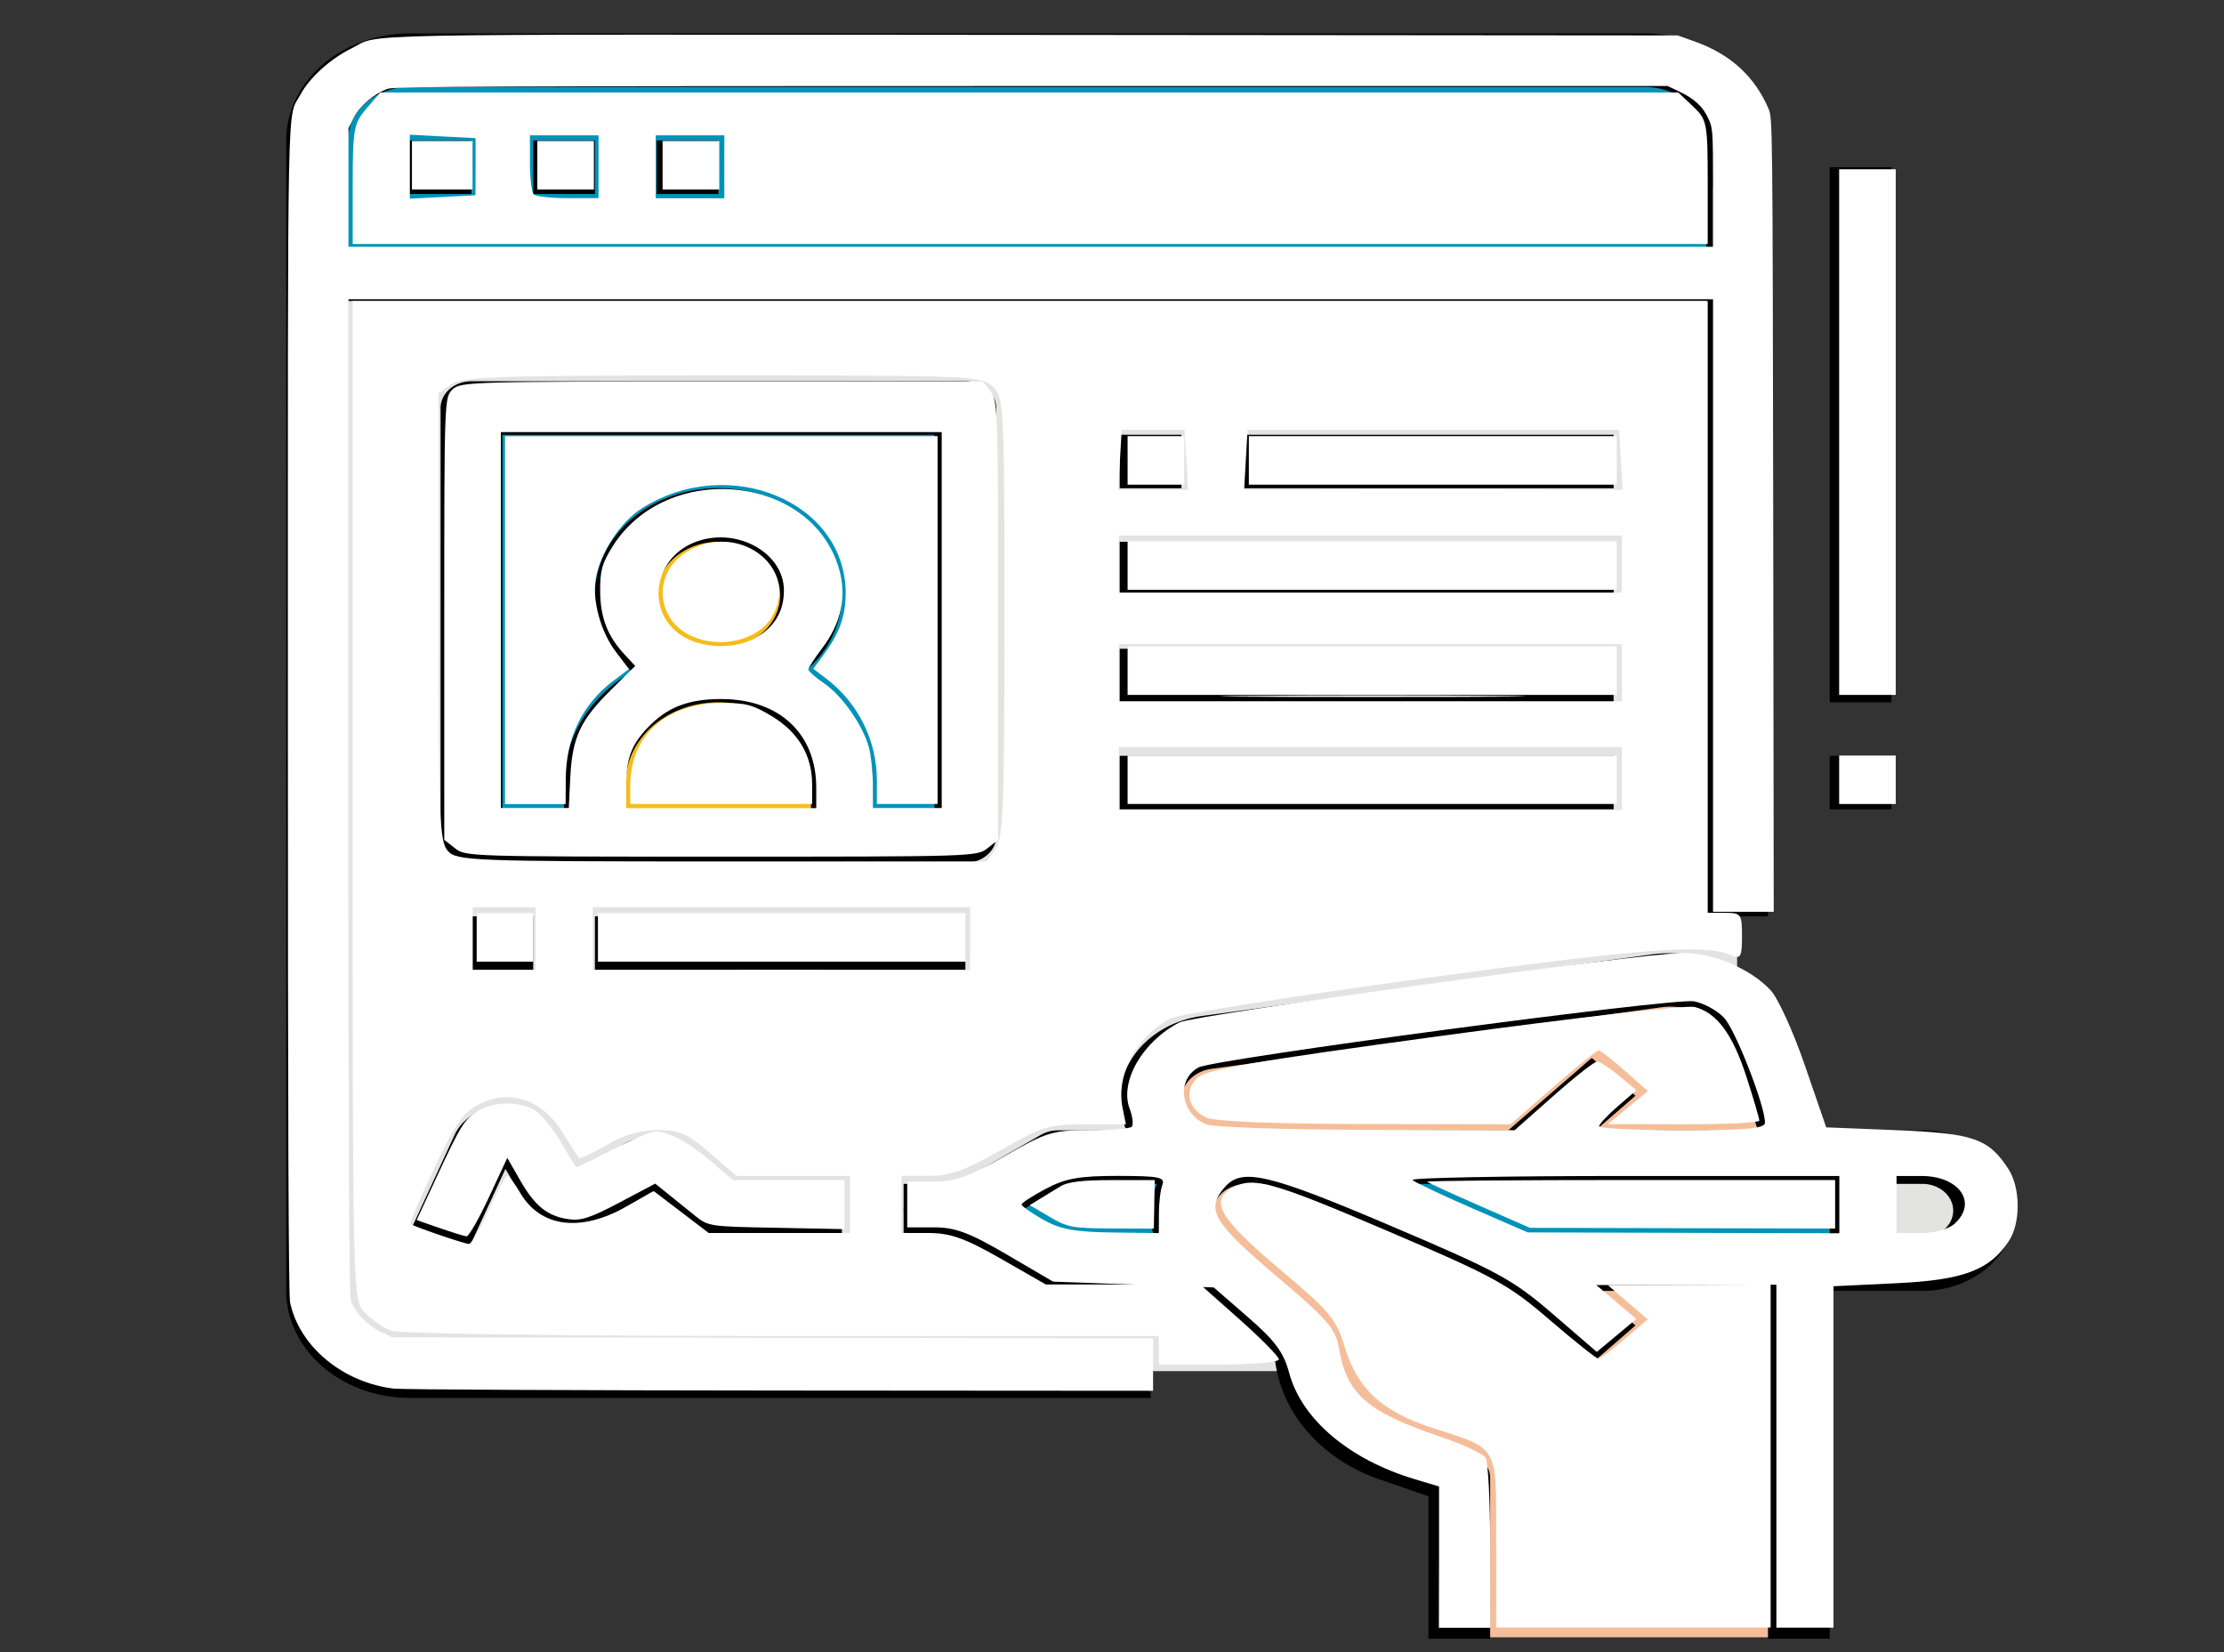 <?xml version="1.0" encoding="UTF-8" standalone="no"?>
<svg
   xmlns:dc="http://purl.org/dc/elements/1.1/"
   xmlns:cc="http://creativecommons.org/ns#"
   xmlns:rdf="http://www.w3.org/1999/02/22-rdf-syntax-ns#"
   xmlns:svg="http://www.w3.org/2000/svg"
   xmlns="http://www.w3.org/2000/svg"
   xmlns:sodipodi="http://sodipodi.sourceforge.net/DTD/sodipodi-0.dtd"
   xmlns:inkscape="http://www.inkscape.org/namespaces/inkscape"
   id="annonces"
   width="25.936"
   height="19.27"
   viewBox="0 0 25.936 19.27"
   version="1.1"
   sodipodi:docname="register.svg"
   inkscape:version="1.0.2-2 (e86c870879, 2021-01-15)">
  <rect x="0" y="0" width="25.936" height="19.27" fill="#333333" stroke="none"/>
  <defs
     id="defs340" />
  <sodipodi:namedview
     pagecolor="#ffffff"
     bordercolor="#666666"
     borderopacity="1"
     objecttolerance="10"
     gridtolerance="10"
     guidetolerance="10"
     inkscape:pageopacity="0"
     inkscape:pageshadow="2"
     inkscape:window-width="1366"
     inkscape:window-height="745"
     id="namedview338"
     showgrid="false"
     inkscape:zoom="21.209533"
     inkscape:cx="14.281088"
     inkscape:cy="12.676825"
     inkscape:window-x="-8"
     inkscape:window-y="-8"
     inkscape:window-maximized="1"
     inkscape:current-layer="annonces" />
  <g
     id="g241"
     transform="matrix(0.045,0,0,0.039,1.178,-0.234)">
    <rect
       fill="#e3e4e2"
       height="392"
       rx="24"
       width="368"
       x="56"
       y="24"
       id="rect159" />
    <path
       d="M 400,24 H 80 A 24,24 0 0 0 56,48 V 88 H 424 V 48 A 24,24 0 0 0 400,24 Z"
       fill="#0093b9"
       id="path161" />
    <path
       d="m 440.224,495.578 h -88 v -144 h -62.745 a 17.255,17.255 0 0 1 -17.255,-17.255 17.255,17.255 0 0 1 14.564,-17.044 L 403.24,298.892 a 24,24 0 0 1 26.82,17.113 l 10.164,35.573 z"
       fill="#f5be9a"
       id="path163" />
    <path
       d="M 471.772,351.578 H 248.224 L 235.592,360 H 216 a 8,8 0 0 0 -8,8 8,8 0 0 0 8,8 h 20.856 l 11.368,7.578 h 224 a 16,16 0 0 0 15.982,-16.773 C 487.8,358.2 480.388,351.578 471.772,351.578 Z"
       fill="#0093b9"
       id="path165" />
    <path
       d="m 488.224,367.578 a 16,16 0 0 0 -16,-16 h -16 v 32 h 16 a 16,16 0 0 0 16,-16 z"
       fill="#e3e4e2"
       id="path167" />
    <path
       d="m 352.224,447.578 -17.717,-7.086 A 35.45,35.45 0 0 1 312.224,407.578 L 285.2,380.549 a 16.97,16.97 0 0 1 -4.971,-12 16.971,16.971 0 0 1 16.971,-16.971 h 3.023 a 16.972,16.972 0 0 1 7.589,1.792 l 60.417,30.208 24,24 z"
       fill="#f5be9a"
       id="path169" />
    <path
       d="M 96,128 H 224 V 256 H 96 Z"
       fill="#0093b9"
       id="path171" />
    <circle
       cx="160"
       cy="184"
       fill="#f6bc1b"
       r="24"
       id="circle173" />
    <path
       d="m 128,256 v -16 a 32,32 0 0 1 32,-32 32,32 0 0 1 32,32 v 16 z"
       fill="#f6bc1b"
       id="path175" />
    <path
       d="M 64,392 V 96 h 352 v 184 h 16 V 48 A 32.036,32.036 0 0 0 400,16 H 80 A 32.036,32.036 0 0 0 48,48 v 344 a 32.036,32.036 0 0 0 32,32 H 272 V 408 H 80 A 16.019,16.019 0 0 1 64,392 Z M 80,32 h 320 a 16.019,16.019 0 0 1 16,16 V 80 H 64 V 48 A 16.019,16.019 0 0 1 80,32 Z"
       id="path177" />
    <path
       d="M 80,48 H 96 V 64 H 80 Z"
       id="path179" />
    <path
       d="m 112,48 h 16 v 16 h -16 z"
       id="path181" />
    <path
       d="m 144,48 h 16 v 16 h -16 z"
       id="path183" />
    <path
       d="m 472,344 h -25.965 l -8.507,-29.772 A 32.036,32.036 0 0 0 401.769,291.411 L 285.316,309.8 A 25.239,25.239 0 0 0 265.764,344 H 248 a 8.005,8.005 0 0 0 -4.438,1.344 L 221.578,360 H 208 v 16 h 13.578 l 21.984,14.656 A 8.005,8.005 0 0 0 248,392 h 36.686 l 19.448,19.447 a 43.214,43.214 0 0 0 27.178,36.894 L 344,453.416 V 496 h 16 v -48 a 8,8 0 0 0 -5.028,-7.428 l -17.718,-7.087 A 27.315,27.315 0 0 1 320,408 a 8,8 0 0 0 -2.343,-5.657 l -27.029,-27.03 A 8.97,8.97 0 0 1 296.971,360 h 3.023 a 9.008,9.008 0 0 1 4.011,0.947 l 59.256,29.628 23.082,23.082 11.314,-11.314 L 387.314,392 H 432 v 104 h 16 V 392 h 24 a 24,24 0 0 0 0,-48 z m -233.578,24 12,-8 h 23.251 a 24.994,24.994 0 0 0 -0.67,16 h -22.581 z m 58.549,-24 h -7.716 a 9.255,9.255 0 0 1 -1.443,-18.4 l 116.453,-18.387 a 16.007,16.007 0 0 1 17.879,11.408 l 7.25,25.379 h -42.08 L 397.657,333.657 386.343,322.343 364.687,344 Z m 72.918,32 -32,-16 H 448 v 16 z M 472,376 h -8 v -16 h 8 a 8,8 0 0 1 0,16 z"
       id="path185" />
    <path
       d="M 232,256 V 128 a 8,8 0 0 0 -8,-8 H 96 a 8,8 0 0 0 -8,8 v 128 a 8,8 0 0 0 8,8 h 128 a 8,8 0 0 0 8,-8 z m -72,-40 a 24.028,24.028 0 0 1 24,24 v 8 h -48 v -8 a 24.028,24.028 0 0 1 24,-24 z m -16,-32 a 16,16 0 1 1 16,16 16.019,16.019 0 0 1 -16,-16 z m 72,64 h -16 v -8 a 39.994,39.994 0 0 0 -17.632,-33.146 32,32 0 1 0 -44.736,0 A 39.994,39.994 0 0 0 120,240 v 8 H 104 V 136 h 112 z"
       id="path187" />
    <path
       d="m 128,280 h 96 v 16 h -96 z"
       id="path189" />
    <path
       d="m 96,280 h 16 v 16 H 96 Z"
       id="path191" />
    <path
       d="m 296,136 h 96 v 16 h -96 z"
       id="path193" />
    <path
       d="m 264,168 h 128 v 16 H 264 Z"
       id="path195" />
    <path
       d="m 264,200 h 128 v 16 H 264 Z"
       id="path197" />
    <path
       d="m 264,232 h 128 v 16 H 264 Z"
       id="path199" />
    <path
       d="m 264,136 h 16 v 16 h -16 z"
       id="path201" />
    <path
       d="m 448,56 h 16 v 160 h -16 z"
       id="path203" />
    <path
       d="m 448,232 h 16 v 16 h -16 z"
       id="path205" />
    <path
       d="m 91.61,345.435 -11.038,27.594 14.856,5.942 9.384,-23.459 4.993,9.987 a 14,14 0 0 0 20.288,5.387 l 12.887,-8.592 9.605,9.605 a 13.907,13.907 0 0 0 9.9,4.1 H 192 V 360 h -28.687 l -10.177,-10.179 a 14.037,14.037 0 0 0 -17.666,-1.749 l -12.37,8.244 -5.972,-11.944 a 14,14 0 0 0 -25.521,1.063 z"
       id="path207" />
  </g>
  <path
     style="fill:#ffffff;stroke-width:0.067"
     d="M 13.514,15.747 V 15.58 H 9.118 c -2.578,0 -4.465,-0.026 -4.561,-0.063 -0.091,-0.034 -0.228,-0.13 -0.304,-0.213 C 4.113,15.155 4.113,15.152 4.113,9.333 V 3.511 h 7.901 7.901 v 3.567 3.567 h 0.2 c 0.19,0 0.2,0.014 0.2,0.274 0,0.235 -0.016,0.267 -0.117,0.224 -0.326,-0.139 -0.984,-0.09 -3.613,0.268 -1.519,0.207 -2.84,0.417 -2.934,0.466 -0.398,0.207 -0.638,0.653 -0.56,1.041 l 0.039,0.194 H 12.664 c -0.432,0 -0.508,0.023 -0.992,0.3 -0.418,0.239 -0.589,0.3 -0.841,0.3 l -0.317,4.96e-4 v 0.333 0.333 l 0.317,4.67e-4 c 0.252,4e-4 0.423,0.061 0.841,0.3 l 0.524,0.3 h 0.9 0.9 l 0.459,0.407 c 0.252,0.224 0.459,0.434 0.459,0.467 0,0.033 -0.315,0.06 -0.7,0.06 H 13.514 Z M 5.701,14.113 c 0.097,-0.22 0.193,-0.4 0.213,-0.4 0.02,0 0.09,0.09 0.154,0.2 0.236,0.4 0.7,0.46 1.233,0.16 l 0.324,-0.182 0.32,0.244 0.32,0.244 h 0.824 0.824 V 14.046 13.713 H 9.251 8.588 L 8.28,13.446 c -0.261,-0.226 -0.354,-0.267 -0.609,-0.267 -0.204,0 -0.397,0.056 -0.599,0.175 -0.164,0.096 -0.308,0.164 -0.32,0.15 -0.012,-0.014 -0.1,-0.151 -0.196,-0.305 -0.232,-0.372 -0.596,-0.499 -0.951,-0.33 -0.198,0.095 -0.284,0.213 -0.538,0.749 -0.166,0.35 -0.291,0.646 -0.279,0.656 0.033,0.028 0.612,0.226 0.679,0.233 0.031,0.003 0.135,-0.175 0.232,-0.395 z m 0.545,-3.167 v -0.367 H 5.88 5.513 v 0.367 0.367 h 0.367 0.367 z m 5.068,0 v -0.367 H 9.114 6.913 v 0.367 0.367 h 2.2 2.2 z m 0.296,-1.048 c 0.09,-0.128 0.104,-0.498 0.104,-2.7 0,-2.463 -0.005,-2.557 -0.133,-2.686 C 11.451,4.382 11.358,4.378 8.428,4.378 c -2.625,0 -3.038,0.014 -3.167,0.104 L 5.113,4.586 v 2.608 c 0,2.333 0.012,2.621 0.11,2.73 C 5.327,10.039 5.515,10.046 8.42,10.046 H 11.506 Z M 18.915,9.079 V 8.712 h -2.934 -2.934 v 0.367 0.367 h 2.934 2.934 z m 0,-1.234 v -0.333 h -2.934 -2.934 v 0.333 0.333 h 2.934 2.934 z m 0,-1.267 v -0.333 h -2.934 -2.934 v 0.333 0.333 h 2.934 2.934 z M 13.835,5.362 13.814,5.012 H 13.448 13.081 L 13.061,5.362 13.041,5.712 h 0.407 0.407 z m 5.068,0 -0.02,-0.35 h -2.167 -2.167 l -0.02,0.35 -0.02,0.35 h 2.207 2.207 z"
     id="path464" />
  <path
     style="fill:#ffffff;stroke-width:0.067"
     d="m 14.066,13.032 c -0.21,-0.101 -0.259,-0.308 -0.108,-0.458 0.101,-0.101 0.622,-0.191 2.88,-0.498 1.516,-0.206 2.831,-0.356 2.923,-0.333 0.259,0.065 0.445,0.315 0.607,0.818 0.082,0.254 0.149,0.482 0.149,0.507 0,0.025 -0.398,0.044 -0.883,0.043 l -0.883,-0.002 0.233,-0.193 0.233,-0.193 -0.267,-0.235 c -0.147,-0.129 -0.284,-0.237 -0.305,-0.238 -0.021,-0.002 -0.261,0.192 -0.533,0.429 l -0.495,0.432 -1.7,-0.003 c -1.07,-0.002 -1.755,-0.03 -1.849,-0.075 z"
     id="path466" />
  <path
     style="fill:#ffffff;stroke-width:0.067"
     d="m 17.448,17.982 c 0,-1.152 0.044,-1.075 -0.752,-1.333 -0.58,-0.189 -0.867,-0.455 -1.013,-0.937 -0.101,-0.333 -0.167,-0.412 -0.773,-0.923 -0.692,-0.583 -0.811,-0.791 -0.534,-0.94 0.243,-0.13 0.463,-0.068 1.816,0.511 1.239,0.53 1.401,0.619 1.882,1.034 0.29,0.249 0.545,0.452 0.567,0.451 0.022,-0.001 0.16,-0.105 0.307,-0.231 l 0.267,-0.228 -0.233,-0.2 -0.233,-0.2 0.95,-0.003 0.95,-0.003 v 2 2 h -1.6 -1.6 z"
     id="path468" />
  <path
     style="fill:#ffffff;stroke-width:0.067"
     d="m 16.782,18.158 v -0.823 l -0.283,-0.085 c -0.765,-0.229 -1.32,-0.699 -1.465,-1.24 -0.064,-0.239 -0.164,-0.375 -0.48,-0.649 l -0.399,-0.347 -0.937,-0.034 -0.937,-0.034 -0.54,-0.316 C 11.306,14.375 11.14,14.313 10.891,14.313 H 10.58 V 14.046 13.78 h 0.31 c 0.246,0 0.418,-0.062 0.83,-0.3 0.479,-0.276 0.557,-0.3 0.979,-0.3 0.252,0 0.477,-0.018 0.499,-0.04 0.022,-0.022 0.011,-0.116 -0.024,-0.21 -0.12,-0.316 0.151,-0.786 0.581,-1.007 0.168,-0.086 5.41,-0.81 5.867,-0.81 0.358,0 0.791,0.183 1.026,0.434 0.086,0.091 0.267,0.488 0.402,0.883 l 0.247,0.717 0.826,0.033 c 0.889,0.036 1.066,0.097 1.297,0.45 0.143,0.218 0.147,0.629 0.008,0.841 -0.224,0.342 -0.531,0.457 -1.317,0.494 l -0.729,0.035 v 1.991 1.991 h -0.333 -0.333 v -2 -2 l -1.05,0.002 -1.05,0.002 0.233,0.198 0.233,0.198 -0.23,0.192 -0.23,0.192 -0.513,-0.442 c -0.468,-0.404 -0.632,-0.493 -1.884,-1.026 -1.426,-0.607 -1.736,-0.681 -1.935,-0.461 -0.236,0.261 -0.149,0.415 0.585,1.036 0.599,0.507 0.701,0.623 0.737,0.838 0.093,0.55 0.321,0.75 1.193,1.047 0.257,0.087 0.491,0.196 0.52,0.242 0.029,0.046 0.053,0.51 0.054,1.033 l 0.001,0.95 h -0.3 -0.3 z m -3.267,-4.006 c 0,-0.125 0.018,-0.275 0.04,-0.333 0.035,-0.091 -0.036,-0.105 -0.517,-0.106 -0.45,-1.47e-4 -0.612,0.029 -0.841,0.15 -0.156,0.083 -0.283,0.165 -0.283,0.184 10e-5,0.018 0.113,0.098 0.25,0.176 0.196,0.112 0.369,0.144 0.8,0.15 l 0.55,0.007 z m 7.935,-0.105 v -0.333 h -2.512 c -1.381,0 -2.491,0.021 -2.465,0.047 0.026,0.026 0.338,0.174 0.695,0.329 l 0.648,0.282 1.817,0.005 1.817,0.005 z m 1.345,0.223 c 0.271,-0.245 0.054,-0.556 -0.388,-0.556 h -0.29 v 0.333 0.333 h 0.278 c 0.165,0 0.328,-0.045 0.4,-0.11 z m -4.679,-1.49 c 0.248,-0.22 0.477,-0.4 0.509,-0.4 0.032,1.8e-4 0.148,0.075 0.258,0.167 l 0.2,0.167 -0.217,0.188 c -0.119,0.103 -0.217,0.208 -0.217,0.233 0,0.025 0.435,0.045 0.967,0.045 0.758,0 0.967,-0.019 0.967,-0.088 0,-0.2 -0.344,-1.082 -0.478,-1.224 -0.079,-0.084 -0.236,-0.17 -0.35,-0.191 -0.234,-0.043 -5.591,0.672 -5.777,0.771 -0.265,0.142 -0.211,0.543 0.091,0.665 0.08,0.032 0.922,0.061 1.87,0.063 l 1.725,0.004 z"
     id="path470" />
  <path
     style="fill:#ffffff;stroke-width:0.067"
     d="m 4.113,2.148 c 0,-0.64 0.013,-0.712 0.161,-0.883 L 4.435,1.078 h 7.568 7.568 l 0.172,0.162 c 0.164,0.154 0.172,0.194 0.172,0.883 V 2.845 H 12.014 4.113 Z M 5.546,1.944 V 1.611 L 5.163,1.591 4.779,1.571 v 0.373 0.373 l 0.383,-0.02 0.383,-0.02 z m 1.434,0 V 1.578 H 6.58 6.18 v 0.322 c 0,0.177 0.02,0.342 0.044,0.367 0.024,0.024 0.204,0.044 0.4,0.044 h 0.356 z m 1.467,0 V 1.578 H 8.047 7.647 v 0.367 0.367 h 0.4 0.4 z"
     id="path472" />
  <path
     style="fill:#ffffff;stroke-width:0.024"
     d="M 4.601,16.195 C 3.999,16.125 3.491,15.704 3.383,15.188 3.365,15.098 3.357,13.131 3.357,8.291 c 0,-7.464 -0.012,-6.891 0.146,-7.187 C 3.608,0.908 3.85,0.688 4.092,0.568 4.46,0.387 3.776,0.401 12.097,0.407 l 7.468,0.006 0.188,0.067 c 0.426,0.15 0.709,0.408 0.874,0.794 0.044,0.103 0.045,0.228 0.052,4.733 l 0.006,4.626 H 20.331 19.977 V 7.062 3.49 H 12.021 4.064 v 5.791 c 0,4.37 0.007,5.813 0.028,5.883 0.039,0.131 0.187,0.288 0.344,0.365 l 0.135,0.066 4.438,0.006 4.438,0.006 v 0.306 0.306 l -4.344,-0.003 c -2.389,-0.002 -4.415,-0.011 -4.502,-0.022 z M 19.977,2.188 C 19.977,1.514 19.975,1.495 19.921,1.379 19.857,1.24 19.757,1.149 19.576,1.064 L 19.447,1.003 H 12.033 c -6.222,0 -7.429,0.005 -7.508,0.032 C 4.366,1.09 4.195,1.234 4.126,1.372 l -0.062,0.124 v 0.691 0.691 h 7.956 7.956 l -2.36e-4,-0.69 z"
     id="path474" />
  <path
     style="fill:#ffffff;stroke-width:0.047"
     d="M 5.306,9.892 5.181,9.794 V 7.211 c 0,-2.565 6.512e-4,-2.583 0.099,-2.672 0.095,-0.086 0.216,-0.09 3.14,-0.09 h 3.04 l 0.09,0.111 c 0.086,0.107 0.09,0.221 0.09,2.672 V 9.794 l -0.124,0.098 c -0.123,0.097 -0.161,0.098 -3.105,0.098 -2.945,0 -2.983,-0.001 -3.105,-0.098 z M 6.651,9.058 C 6.675,8.597 6.769,8.396 7.129,8.041 L 7.408,7.766 7.29,7.64 C 7.086,7.422 7.001,7.204 6.999,6.897 6.997,6.659 7.02,6.572 7.139,6.38 7.767,5.365 9.463,5.526 9.784,6.631 9.878,6.955 9.811,7.268 9.584,7.565 9.497,7.68 9.426,7.79 9.427,7.809 c 9.84e-4,0.019 0.086,0.094 0.19,0.165 0.208,0.144 0.444,0.483 0.516,0.74 0.025,0.092 0.046,0.289 0.047,0.438 l 2.63e-4,0.271 h 0.401 0.401 V 7.231 5.039 H 8.411 5.841 v 2.192 2.192 h 0.396 0.396 z m 2.868,0.128 c 0,-0.631 -0.431,-1.034 -1.108,-1.034 -0.386,0 -0.632,0.096 -0.858,0.334 -0.192,0.203 -0.25,0.362 -0.25,0.681 V 9.424 H 8.411 9.519 Z M 8.81,7.439 c 0.221,-0.124 0.332,-0.31 0.332,-0.553 0,-0.452 -0.575,-0.756 -1.053,-0.557 C 7.588,6.538 7.535,7.195 7.999,7.441 8.237,7.566 8.584,7.566 8.81,7.439 Z"
     id="path476" />
  <path
     style="fill:#ffffff;stroke-width:0.047"
     d="m 7.975,11.321 c 0.616,-0.007 1.624,-0.007 2.24,0 0.616,0.007 0.112,0.014 -1.12,0.014 -1.232,0 -1.736,-0.006 -1.12,-0.014 z"
     id="path478" />
  <path
     style="fill:#ffffff;stroke-width:0.047"
     d="m 6.973,10.932 v -0.283 h 2.145 2.145 v 0.283 0.283 H 9.118 6.973 Z"
     id="path480" />
  <path
     style="fill:#ffffff;stroke-width:0.047"
     d="m 5.559,10.932 v -0.283 h 0.33 0.33 v 0.283 0.283 H 5.889 5.559 Z"
     id="path482" />
  <path
     style="fill:#ffffff;stroke-width:0.047"
     d="M 13.15,9.094 V 8.811 h 2.852 2.852 V 9.094 9.376 h -2.852 -2.852 z"
     id="path484" />
  <path
     style="fill:#ffffff;stroke-width:0.047"
     d="m 14.579,8.115 c 0.799,-0.007 2.093,-0.007 2.876,1.08e-5 0.783,0.007 0.129,0.013 -1.453,0.013 -1.582,-5.9e-6 -2.222,-0.006 -1.423,-0.013 z"
     id="path486" />
  <path
     style="fill:#ffffff;stroke-width:0.047"
     d="M 13.15,7.821 V 7.538 h 2.852 2.852 v 0.283 0.283 h -2.852 -2.852 z"
     id="path488" />
  <path
     style="fill:#ffffff;stroke-width:0.047"
     d="M 13.15,6.595 V 6.312 h 2.852 2.852 v 0.283 0.283 h -2.852 -2.852 z"
     id="path490" />
  <path
     style="fill:#ffffff;stroke-width:0.047"
     d="m 15.616,5.711 c 0.618,-0.007 1.615,-0.007 2.216,1.74e-5 0.601,0.007 0.096,0.014 -1.123,0.014 -1.219,-9.5e-6 -1.711,-0.006 -1.093,-0.014 z"
     id="path492" />
  <path
     style="fill:#ffffff;stroke-width:0.047"
     d="M 13.15,5.369 V 5.086 h 0.33 0.33 v 0.283 0.283 h -0.33 -0.33 z"
     id="path494" />
  <path
     style="fill:#ffffff;stroke-width:0.047"
     d="M 14.564,5.369 V 5.086 h 2.145 2.145 V 5.369 5.652 H 16.709 14.564 Z"
     id="path496" />
  <path
     style="fill:#ffffff;stroke-width:0.047"
     d="M 21.448,5.039 V 1.974 h 0.33 0.33 v 3.065 3.065 h -0.33 -0.33 z"
     id="path498" />
  <path
     style="fill:#ffffff;stroke-width:0.047"
     d="M 21.448,9.094 V 8.811 h 0.33 0.33 V 9.094 9.376 h -0.33 -0.33 z"
     id="path500" />
  <path
     style="fill:#ffffff;stroke-width:0.047"
     d="m 5.126,14.321 -0.267,-0.093 0.204,-0.439 c 0.314,-0.677 0.348,-0.732 0.51,-0.831 0.18,-0.11 0.457,-0.119 0.644,-0.022 0.076,0.039 0.213,0.199 0.312,0.365 0.097,0.163 0.182,0.302 0.188,0.31 0.006,0.008 0.194,-0.082 0.418,-0.2 0.224,-0.118 0.45,-0.215 0.502,-0.215 0.163,0 0.388,0.12 0.654,0.347 l 0.256,0.219 h 0.651 0.651 v 0.286 0.286 L 9.055,14.318 C 8.268,14.304 8.259,14.302 8.1,14.173 8.012,14.102 7.873,13.989 7.79,13.923 L 7.641,13.803 7.226,14.023 C 6.889,14.201 6.777,14.238 6.639,14.219 6.389,14.186 6.239,14.067 6.068,13.768 L 5.916,13.503 5.702,13.962 c -0.118,0.253 -0.235,0.458 -0.261,0.456 -0.026,-0.002 -0.167,-0.046 -0.314,-0.097 z"
     id="path502" />
  <path
     style="fill:#ffffff;stroke-width:0.047"
     d=""
     id="path504" />
  <path
     style="fill:#ffffff;stroke-width:0.047"
     d="M 4.804,1.927 V 1.644 H 5.158 5.511 V 1.927 2.21 H 5.158 4.804 Z"
     id="path506" />
  <path
     style="fill:#ffffff;stroke-width:0.047"
     d="M 6.266,1.927 V 1.644 H 6.596 6.926 V 1.927 2.21 H 6.596 6.266 Z"
     id="path508" />
  <path
     style="fill:#ffffff;stroke-width:0.047"
     d="M 7.727,1.927 V 1.644 H 8.057 8.388 V 1.927 2.21 H 8.057 7.727 Z"
     id="path510" />
  <path
     style="fill:#ffffff;stroke-width:0.047"
     d="M 5.889,7.231 V 5.086 H 8.411 10.934 V 7.231 9.376 H 10.58 10.226 V 9.099 c 0,-0.463 -0.22,-0.905 -0.593,-1.187 L 9.484,7.799 9.59,7.656 C 9.786,7.395 9.859,7.198 9.862,6.929 9.872,5.856 8.504,5.281 7.482,5.93 7.235,6.087 6.998,6.449 6.948,6.746 6.904,7.003 7.006,7.37 7.183,7.603 L 7.335,7.802 7.155,7.938 C 6.792,8.21 6.601,8.603 6.598,9.082 l -0.002,0.295 H 6.242 5.889 Z"
     id="path512" />
  <path
     style="fill:#ffffff;stroke-width:0.047"
     d="M 8.077,7.423 C 7.622,7.225 7.61,6.634 8.057,6.407 8.667,6.095 9.331,6.654 8.999,7.199 8.838,7.464 8.409,7.568 8.077,7.423 Z"
     id="path514" />
  <path
     style="fill:#ffffff;stroke-width:0.047"
     d="m 7.35,9.163 c 0,-0.588 0.419,-0.965 1.073,-0.965 0.28,0 0.355,0.02 0.576,0.153 0.312,0.188 0.472,0.458 0.472,0.797 V 9.376 H 8.411 7.35 Z"
     id="path516" />
  <path
     style="fill:#ffffff;stroke-width:0.047"
     d="m 17.252,14.06 c -0.324,-0.142 -0.598,-0.267 -0.609,-0.279 -0.011,-0.011 1.055,-0.02 2.369,-0.02 h 2.389 v 0.283 0.283 l -1.78,-0.004 -1.78,-0.004 z"
     id="path518" />
  <path
     style="fill:#ffffff;stroke-width:0.047"
     d="m 12.237,14.188 -0.229,-0.134 0.123,-0.075 c 0.068,-0.041 0.176,-0.107 0.239,-0.146 0.084,-0.051 0.254,-0.071 0.606,-0.071 h 0.49 l -0.005,0.283 -0.005,0.283 -0.495,-0.002 c -0.457,-0.002 -0.513,-0.013 -0.724,-0.137 z"
     id="path520" />
</svg>
